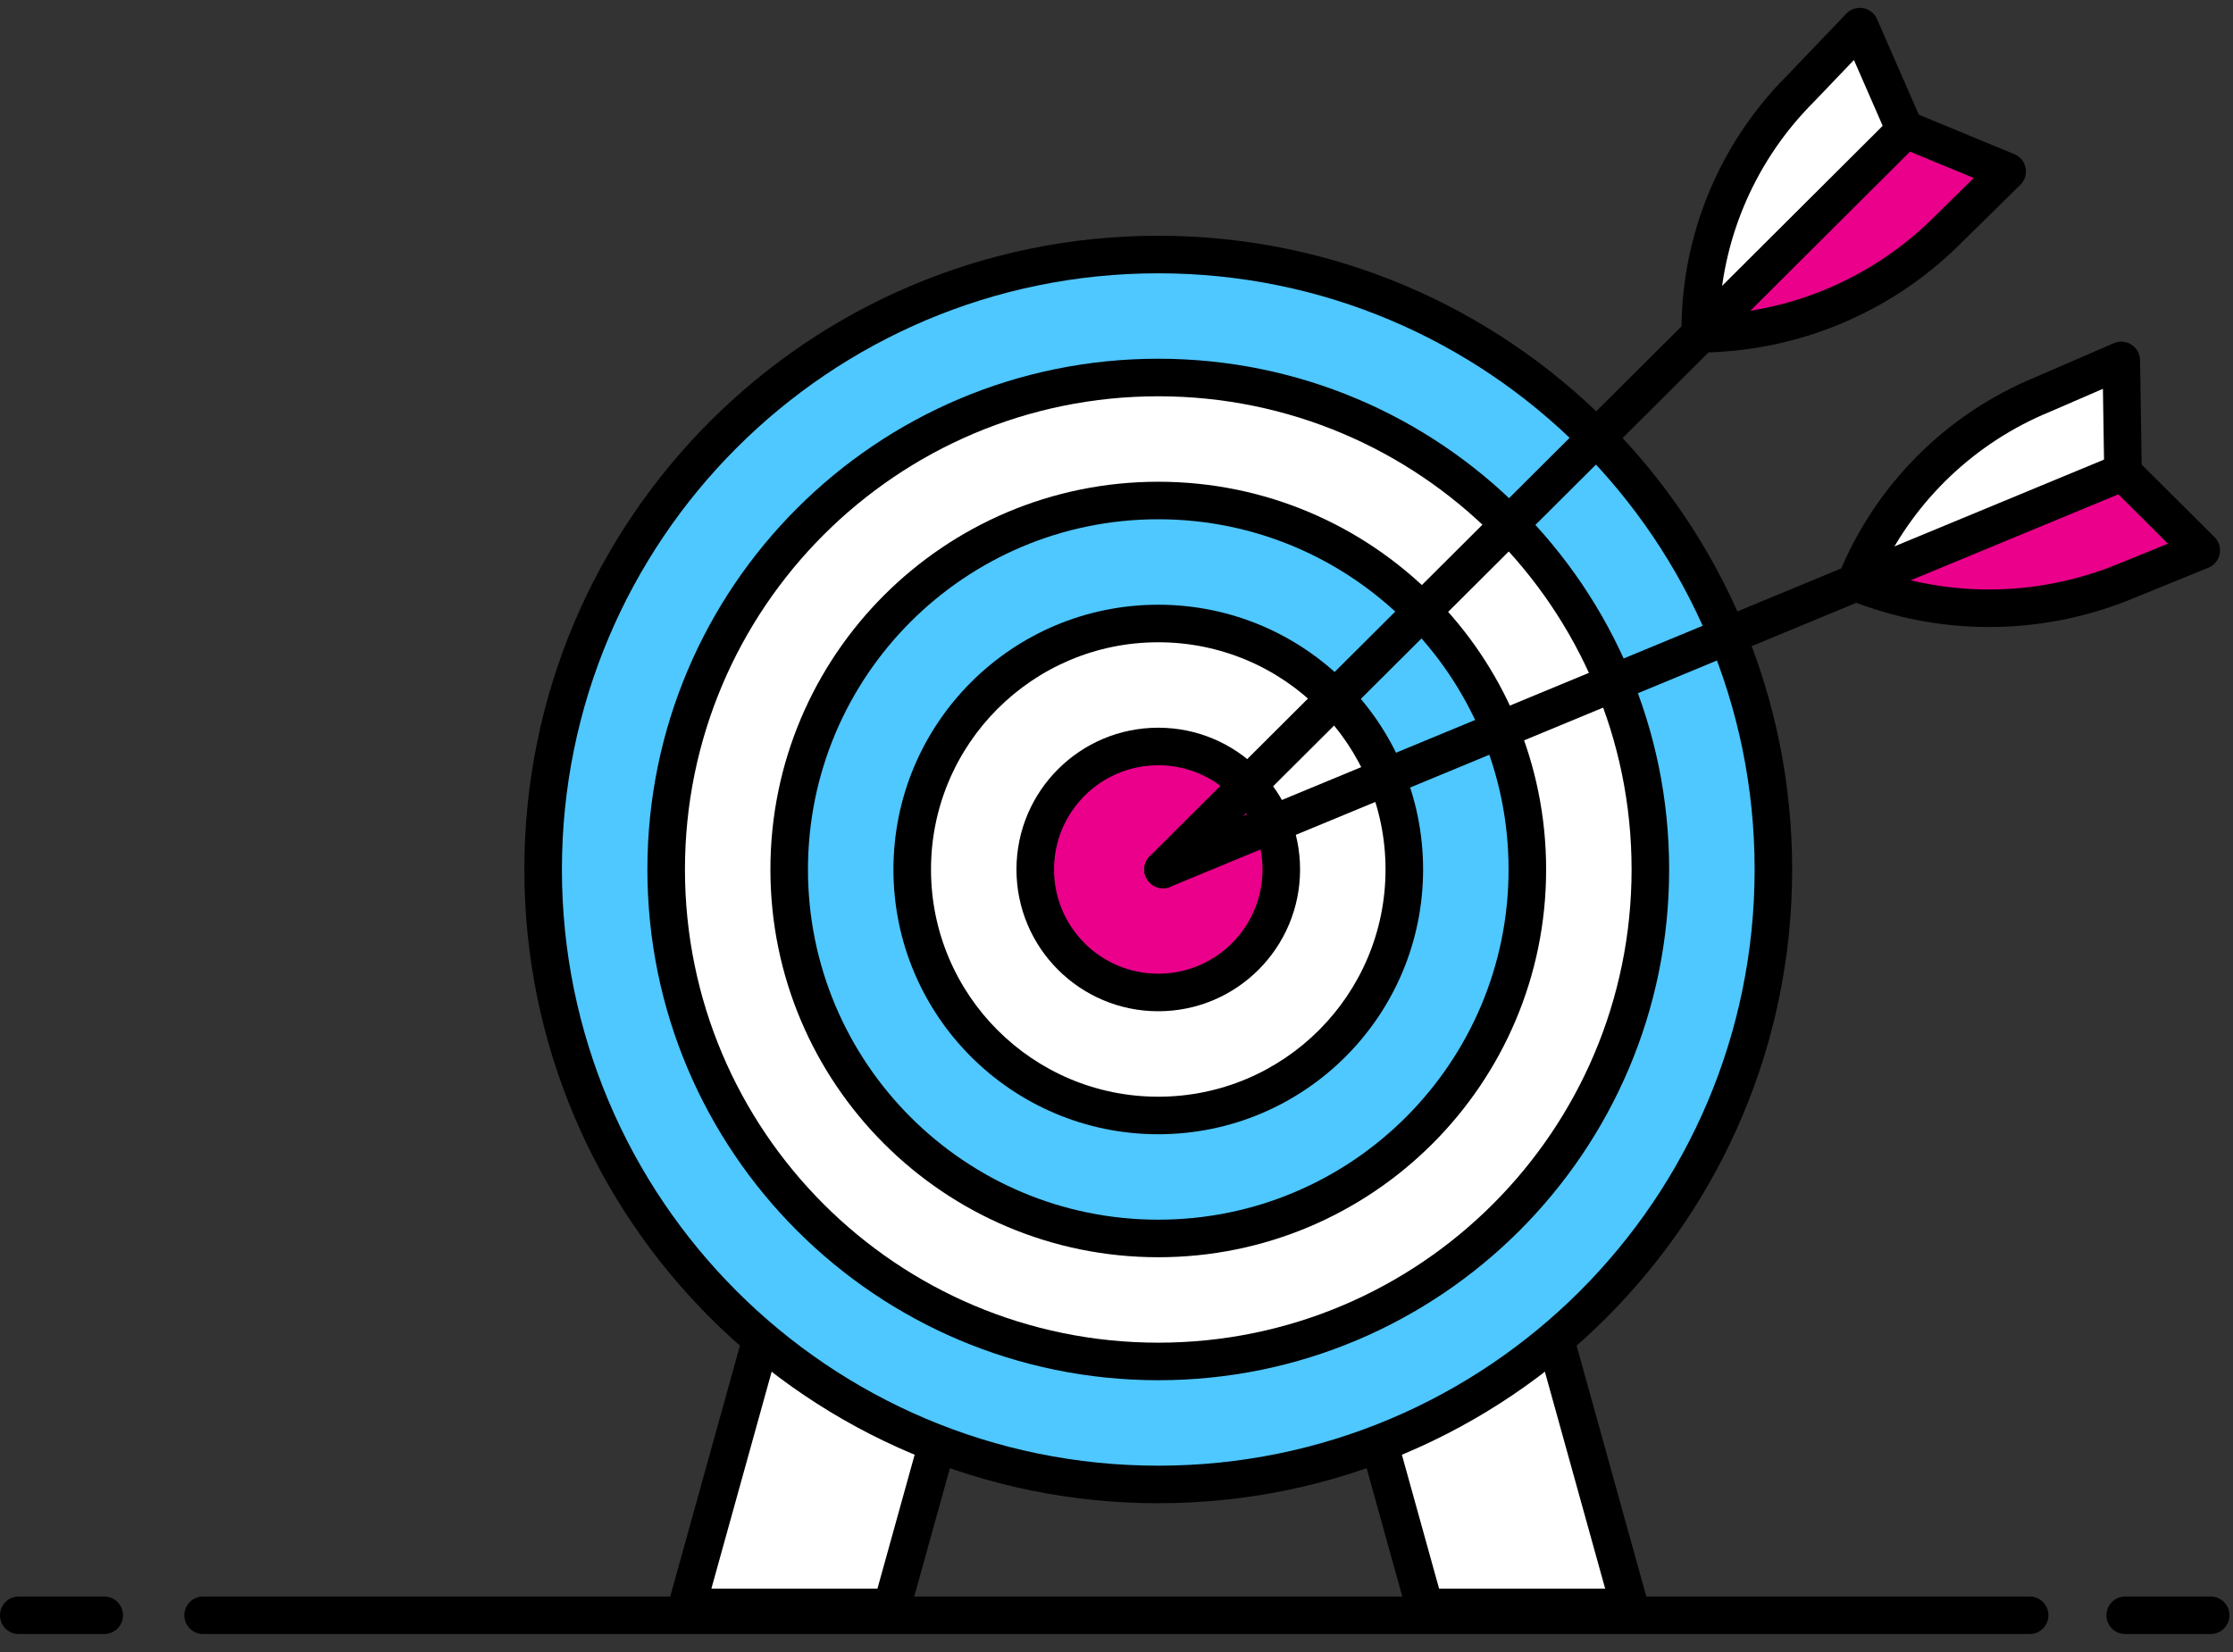 <?xml version="1.0" encoding="UTF-8"?>
<svg width="100px" height="74px" viewBox="0 0 100 74" version="1.1" xmlns="http://www.w3.org/2000/svg" xmlns:xlink="http://www.w3.org/1999/xlink">
    <rect x="0" y="0" width="100" height="74" fill="#333333" stroke="none"/>
    <!-- Generator: Sketch 52.6 (67491) - http://www.bohemiancoding.com/sketch -->
    <title>do-our-best</title>
    <desc>Created with Sketch.</desc>
    <g id="Page-1" stroke="none" stroke-width="1" fill="none" fill-rule="evenodd">
        <g id="02-gta-about-us" transform="translate(-780, -1832)">
            <g id="do-our-best" transform="translate(780, 1832)">
                <polygon id="Path" fill="#FFFFFF" points="39.933 72.004 30.751 72.004 35.342 55.476 44.525 55.476"></polygon>
                <polygon id="Path" fill="#FFFFFF" points="63.808 72.004 72.99 72.004 68.399 55.476 59.216 55.476"></polygon>
                <path d="M43.418,56.317 L35.981,56.317 L31.857,71.163 L39.294,71.163 L43.418,56.317 Z M39.933,72.845 L30.751,72.845 C30.195,72.845 29.792,72.315 29.941,71.779 L34.532,55.251 C34.633,54.887 34.964,54.635 35.342,54.635 L44.525,54.635 C45.081,54.635 45.484,55.165 45.335,55.701 L40.744,72.229 C40.643,72.593 40.311,72.845 39.933,72.845 Z" id="Path" fill="#000000" fill-rule="nonzero"></path>
                <path d="M63.808,72.845 C63.43,72.845 63.098,72.593 62.997,72.229 L58.406,55.701 C58.257,55.165 58.66,54.635 59.216,54.635 L68.399,54.635 C68.776,54.635 69.108,54.887 69.209,55.251 L73.8,71.779 C73.949,72.315 73.546,72.845 72.99,72.845 L63.808,72.845 Z M71.884,71.163 L67.76,56.317 L60.323,56.317 L64.447,71.163 L71.884,71.163 Z" id="Path" fill="#000000" fill-rule="nonzero"></path>
                <g id="17-business-target-1" transform="translate(23.545, 10.932)">
                    <circle id="Oval" fill="#4FC7FF" cx="28.325" cy="28.016" r="27.547"></circle>
                    <circle id="Oval" fill="#FFFFFF" cx="28.325" cy="28.016" r="22.038"></circle>
                    <circle id="Oval" fill="#4FC7FF" cx="28.325" cy="28.016" r="16.528"></circle>
                    <circle id="Oval" fill="#FFFFFF" cx="28.325" cy="28.016" r="11.019"></circle>
                    <circle id="Oval" fill="#EB008B" cx="28.325" cy="28.016" r="5.509"></circle>
                </g>
                <path d="M9.095,73.196 C8.631,73.196 8.254,72.82 8.254,72.355 C8.254,71.891 8.631,71.514 9.095,71.514 L90.894,71.514 C91.358,71.514 91.735,71.891 91.735,72.355 C91.735,72.82 91.358,73.196 90.894,73.196 L9.095,73.196 Z" id="Path" fill="#000000" fill-rule="nonzero"></path>
                <path d="M0.841,73.196 C0.376,73.196 1.37223566e-13,72.82 1.37223566e-13,72.355 C1.37223566e-13,71.891 0.376,71.514 0.841,71.514 L4.667,71.514 C5.131,71.514 5.508,71.891 5.508,72.355 C5.508,72.82 5.131,73.196 4.667,73.196 L0.841,73.196 Z" id="Path" fill="#000000" fill-rule="nonzero"></path>
                <path d="M95.173,73.196 C94.709,73.196 94.332,72.82 94.332,72.355 C94.332,71.891 94.709,71.514 95.173,71.514 L98.999,71.514 C99.464,71.514 99.84,71.891 99.84,72.355 C99.84,72.82 99.464,73.196 98.999,73.196 L95.173,73.196 Z" id="Path" fill="#000000" fill-rule="nonzero"></path>
                <path d="M51.87,67.336 C36.192,67.336 23.482,54.626 23.482,38.948 C23.482,23.269 36.192,10.56 51.87,10.56 C67.549,10.56 80.258,23.269 80.258,38.948 C80.258,54.626 67.549,67.336 51.87,67.336 Z M51.87,65.654 C66.62,65.654 78.577,53.697 78.577,38.948 C78.577,24.198 66.62,12.242 51.87,12.242 C37.121,12.242 25.164,24.198 25.164,38.948 C25.164,53.697 37.121,65.654 51.87,65.654 Z" id="Oval" fill="#000000" fill-rule="nonzero"></path>
                <path d="M51.87,61.826 C39.235,61.826 28.992,51.583 28.992,38.948 C28.992,26.312 39.235,16.069 51.87,16.069 C64.506,16.069 74.749,26.312 74.749,38.948 C74.749,51.583 64.506,61.826 51.87,61.826 Z M51.87,60.144 C63.577,60.144 73.067,50.654 73.067,38.948 C73.067,27.241 63.577,17.751 51.87,17.751 C40.164,17.751 30.674,27.241 30.674,38.948 C30.674,50.654 40.164,60.144 51.87,60.144 Z" id="Oval" fill="#000000" fill-rule="nonzero"></path>
                <path d="M51.87,56.317 C42.278,56.317 34.501,48.54 34.501,38.948 C34.501,29.355 42.278,21.579 51.87,21.579 C61.463,21.579 69.24,29.355 69.24,38.948 C69.24,48.54 61.463,56.317 51.87,56.317 Z M51.87,54.635 C60.534,54.635 67.558,47.612 67.558,38.948 C67.558,30.284 60.534,23.26 51.87,23.26 C43.207,23.26 36.183,30.284 36.183,38.948 C36.183,47.612 43.207,54.635 51.87,54.635 Z" id="Oval" fill="#000000" fill-rule="nonzero"></path>
                <path d="M51.87,50.807 C45.321,50.807 40.011,45.498 40.011,38.948 C40.011,32.398 45.321,27.088 51.87,27.088 C58.42,27.088 63.73,32.398 63.73,38.948 C63.73,45.498 58.42,50.807 51.87,50.807 Z M51.87,49.126 C57.492,49.126 62.048,44.569 62.048,38.948 C62.048,33.327 57.492,28.77 51.87,28.77 C46.249,28.77 41.693,33.327 41.693,38.948 C41.693,44.569 46.249,49.126 51.87,49.126 Z" id="Oval" fill="#000000" fill-rule="nonzero"></path>
                <path d="M51.87,45.298 C48.363,45.298 45.52,42.455 45.52,38.948 C45.52,35.44 48.363,32.597 51.87,32.597 C55.378,32.597 58.221,35.44 58.221,38.948 C58.221,42.455 55.378,45.298 51.87,45.298 Z M51.87,43.616 C54.449,43.616 56.539,41.526 56.539,38.948 C56.539,36.369 54.449,34.279 51.87,34.279 C49.292,34.279 47.202,36.369 47.202,38.948 C47.202,41.526 49.292,43.616 51.87,43.616 Z" id="Oval" fill="#000000" fill-rule="nonzero"></path>
                <path d="M80.627,3.978 C77.719,6.885 76.102,10.84 76.142,14.951 C80.273,14.913 84.226,13.266 87.161,10.36 L89.885,7.682 L85.294,5.784 L83.289,1.193 L80.627,3.978 Z" id="Path" fill="#EB008B"></path>
                <path d="M85.325,5.815 L83.32,1.224 L80.627,3.917 C77.719,6.824 76.102,10.778 76.142,14.89 L85.325,5.815 Z" id="Path" fill="#FFFFFF"></path>
                <path d="M84.731,5.219 C85.06,4.891 85.593,4.892 85.92,5.221 C86.248,5.55 86.247,6.082 85.919,6.41 L52.678,39.543 C52.349,39.871 51.817,39.87 51.489,39.541 C51.161,39.212 51.162,38.68 51.491,38.352 L84.731,5.219 Z" id="Path" fill="#000000" fill-rule="nonzero"></path>
                <path d="M91.462,17.675 C87.658,19.244 84.646,22.278 83.106,26.092 C86.936,27.63 91.212,27.63 95.043,26.092 L98.578,24.654 L95.073,21.165 L94.997,16.145 L91.462,17.675 Z" id="Path" fill="#EB008B"></path>
                <path d="M95.104,21.134 L94.997,16.145 L91.462,17.675 C87.658,19.244 84.646,22.278 83.106,26.092 L95.104,21.134 Z" id="Path" fill="#FFFFFF"></path>
                <path d="M94.782,20.357 C95.211,20.179 95.703,20.383 95.881,20.812 C96.059,21.241 95.855,21.733 95.426,21.911 L52.406,39.725 C51.977,39.902 51.485,39.698 51.308,39.269 C51.13,38.84 51.334,38.348 51.763,38.171 L94.782,20.357 Z" id="Path" fill="#000000" fill-rule="nonzero"></path>
                <path d="M82.682,0.612 C83.097,0.178 83.82,0.306 84.06,0.856 L85.929,5.137 L90.207,6.905 C90.764,7.135 90.905,7.859 90.475,8.281 L87.753,10.958 C84.662,14.018 80.5,15.752 76.15,15.792 C75.686,15.796 75.306,15.424 75.302,14.959 C75.259,10.625 76.962,6.456 80.025,3.39 L82.682,0.612 Z M81.234,4.559 L81.221,4.573 C78.678,7.115 77.18,10.506 77.001,14.077 C80.596,13.837 83.996,12.31 86.572,9.76 L88.389,7.973 L84.973,6.561 C84.772,6.478 84.611,6.32 84.524,6.121 L83.024,2.687 L81.234,4.559 Z" id="Path" fill="#000000" fill-rule="nonzero"></path>
                <path d="M94.663,15.373 C95.213,15.135 95.829,15.533 95.838,16.132 L95.909,20.81 L99.171,24.058 C99.598,24.483 99.453,25.206 98.895,25.433 L95.356,26.873 C91.325,28.491 86.824,28.491 82.793,26.873 C82.361,26.7 82.152,26.209 82.326,25.777 C83.95,21.755 87.125,18.556 91.134,16.901 L94.663,15.373 Z M91.796,18.447 L91.782,18.453 C88.456,19.824 85.771,22.382 84.235,25.613 C87.648,26.761 91.369,26.661 94.726,25.313 L97.085,24.354 L94.48,21.76 C94.325,21.606 94.236,21.397 94.233,21.177 L94.175,17.417 L91.796,18.447 Z" id="Path" fill="#000000" fill-rule="nonzero"></path>
            </g>
        </g>
    </g>
</svg>